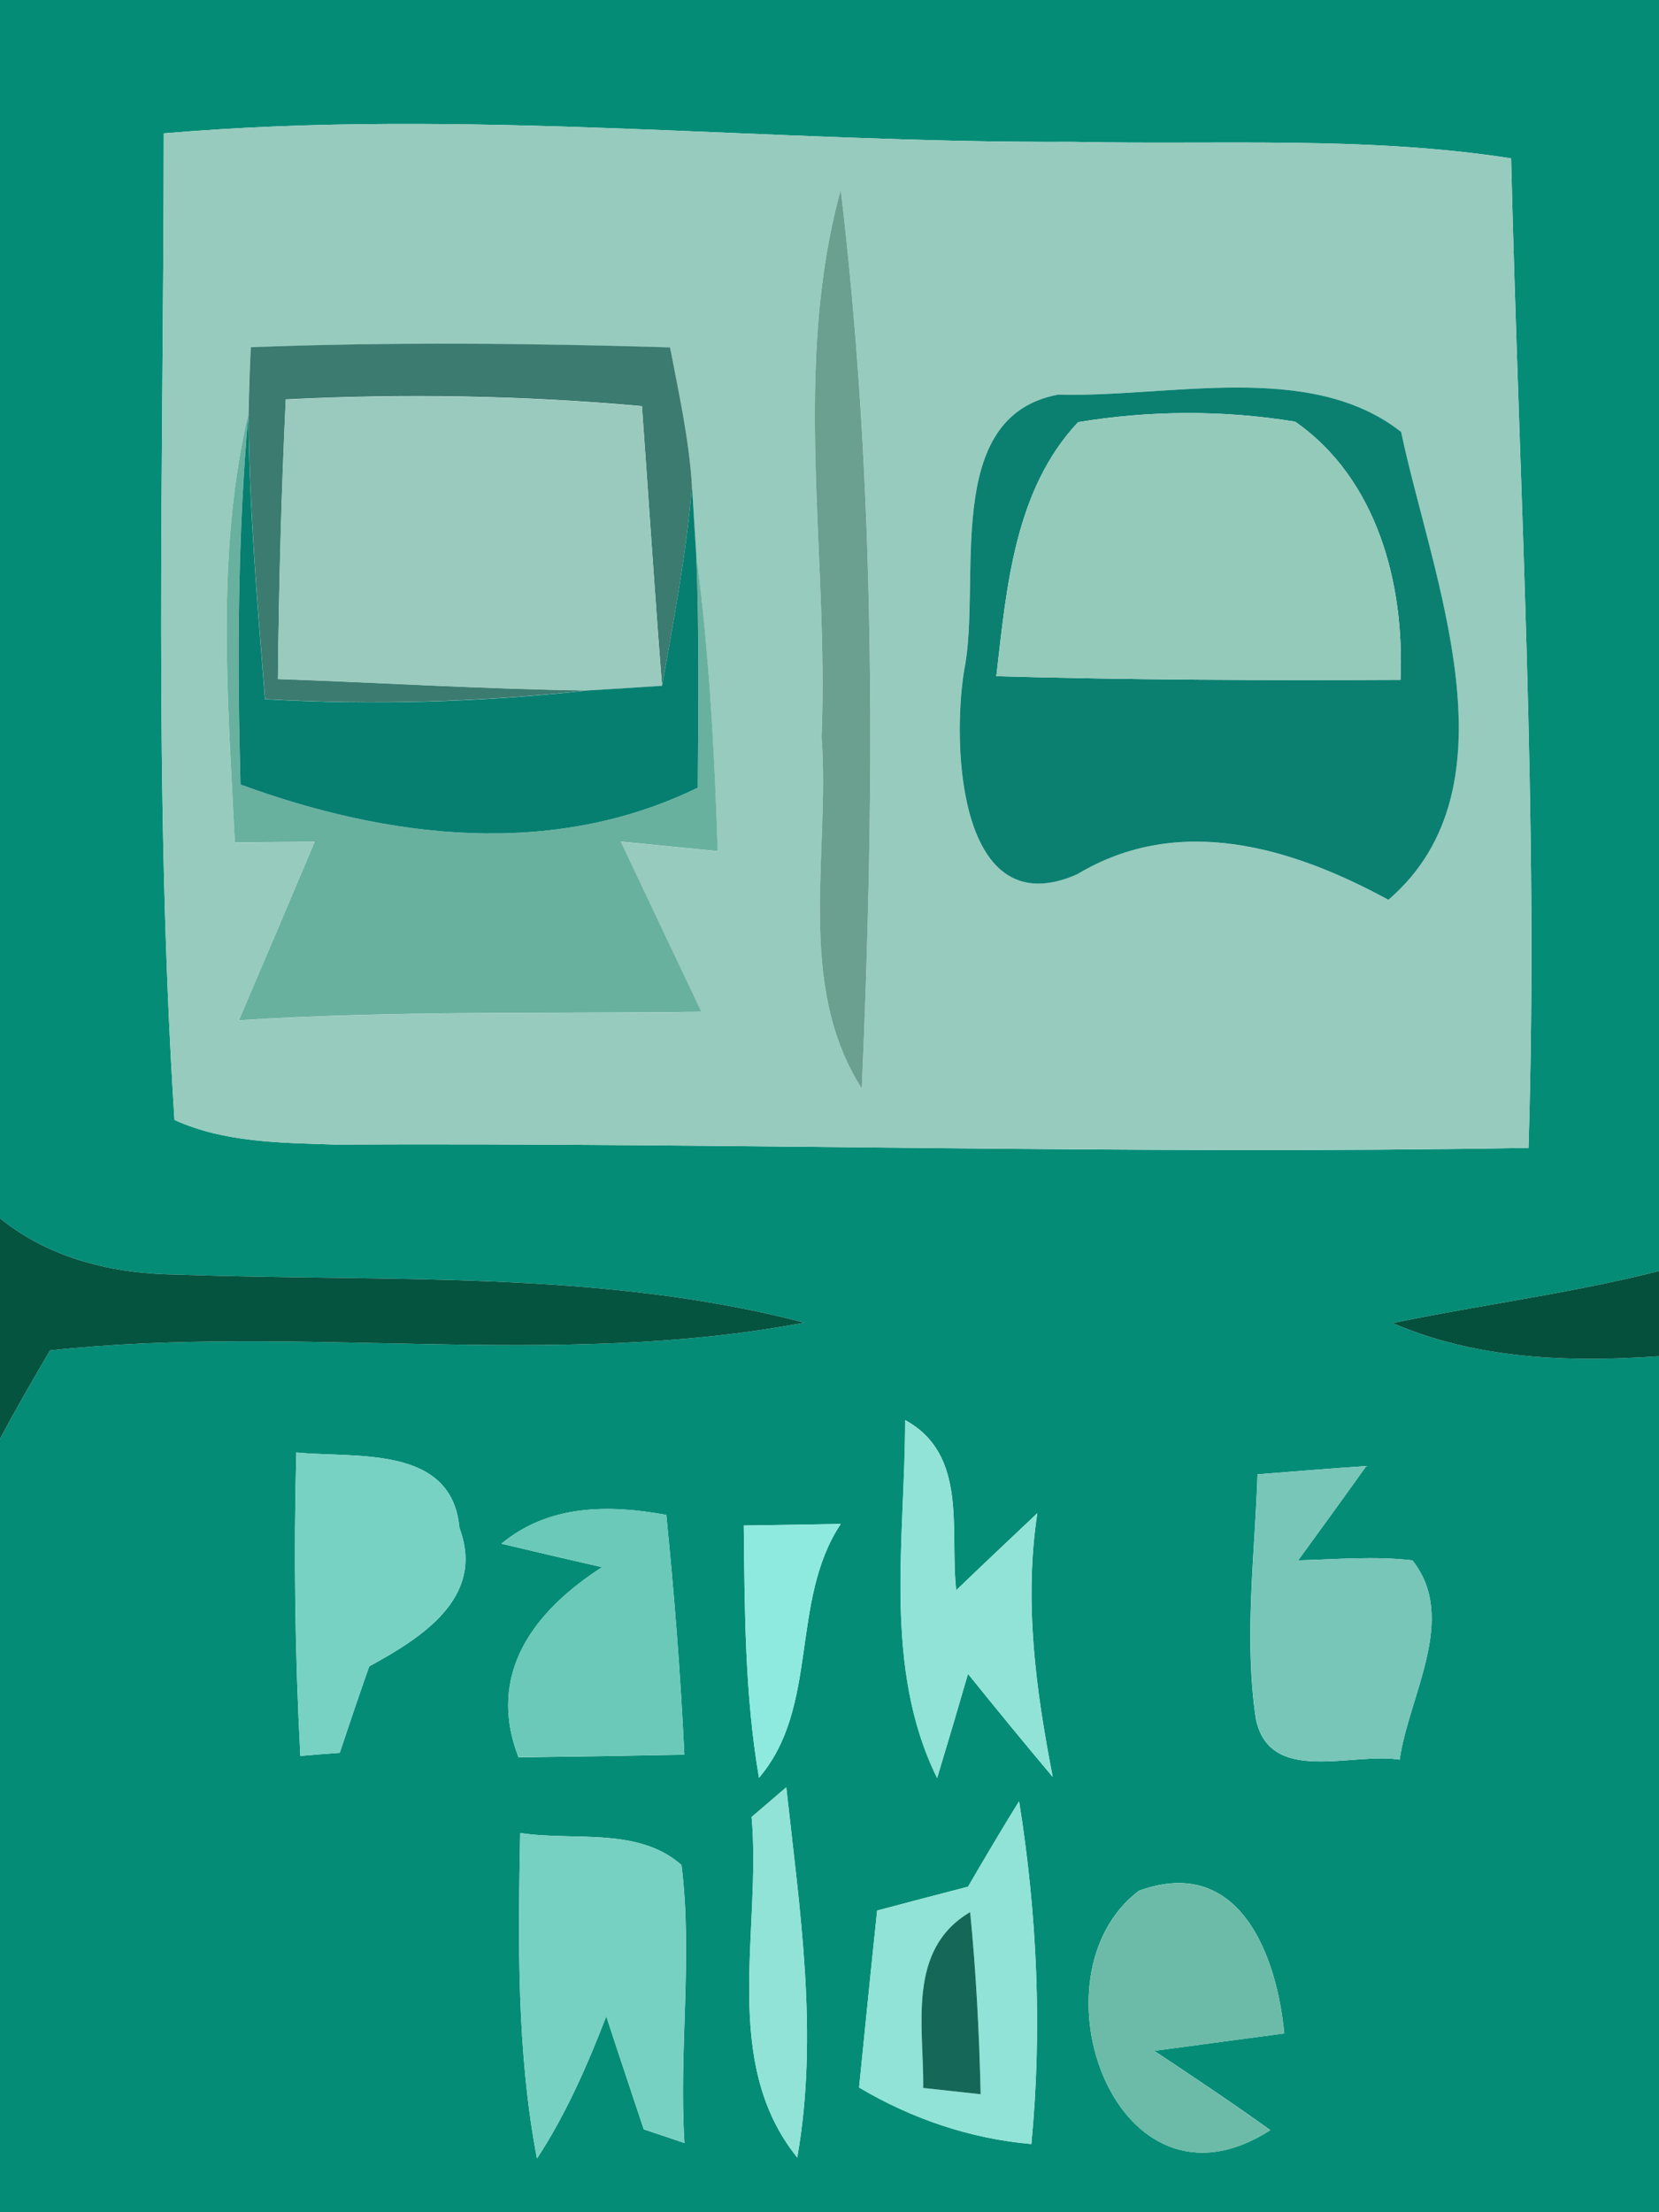 <!-- Generated by IcoMoon.io -->
<svg version="1.1" xmlns="http://www.w3.org/2000/svg" width="18" height="24" viewBox="0 0 18 24">
<title>information--park-and-ride--g1</title>
<path fill="#058c76" d="M0 0h18.424v13.673c-1.084 0.322-2.211 0.453-3.314 0.681 1.047 0.451 2.199 0.429 3.314 0.325v9.321h-18.424v-8.39c0.172-0.325 0.356-0.642 0.543-0.96 2.725-0.291 5.486 0.211 8.184-0.301-2.218-0.577-4.521-0.439-6.79-0.521-0.693-0.005-1.392-0.167-1.937-0.611v-13.217M1.777 1.447c-0.002 3.566-0.112 7.147 0.116 10.703 0.543 0.247 1.156 0.247 1.743 0.267 4.318-0.022 8.633 0.112 12.948 0.036 0.112-3.578-0.102-7.156-0.189-10.735-1.576-0.245-3.173-0.145-4.759-0.179-3.287 0.015-6.575-0.373-9.859-0.092M9.821 15.408c0 1.29-0.245 2.681 0.347 3.881 0.114-0.376 0.225-0.752 0.335-1.13 0.303 0.376 0.608 0.749 0.919 1.118-0.184-0.943-0.313-1.903-0.167-2.861-0.293 0.279-0.589 0.555-0.88 0.836-0.073-0.645 0.133-1.469-0.553-1.845M3.215 15.758c-0.029 1.096-0.015 2.194 0.044 3.292 0.107-0.010 0.32-0.027 0.427-0.034 0.104-0.313 0.211-0.628 0.32-0.938 0.558-0.305 1.265-0.742 0.979-1.501-0.082-0.904-1.118-0.756-1.77-0.819M13.644 15.995c-0.029 0.88-0.148 1.77-0.019 2.647 0.145 0.732 1.042 0.364 1.561 0.448 0.099-0.696 0.638-1.535 0.138-2.162-0.412-0.048-0.827-0.010-1.239 0 0.247-0.339 0.495-0.681 0.739-1.023-0.395 0.027-0.788 0.058-1.181 0.090M5.44 16.747c0.364 0.087 0.727 0.172 1.093 0.255-0.739 0.475-1.258 1.156-0.907 2.063 0.599-0.007 1.2-0.017 1.799-0.029-0.041-0.868-0.109-1.736-0.196-2.601-0.625-0.114-1.275-0.114-1.789 0.313M8.070 16.55c0.010 0.914 0.010 1.833 0.165 2.737 0.659-0.773 0.33-1.913 0.887-2.754-0.352 0.007-0.703 0.012-1.052 0.017M8.155 19.712c0.109 1.227-0.344 2.652 0.495 3.695 0.235-1.336 0.027-2.686-0.119-4.017-0.092 0.080-0.281 0.24-0.376 0.322M10.504 20.468c-0.33 0.085-0.657 0.172-0.987 0.259-0.068 0.64-0.131 1.28-0.196 1.92 0.572 0.339 1.205 0.555 1.869 0.613 0.119-1.239 0.063-2.49-0.133-3.719-0.189 0.305-0.373 0.616-0.553 0.926M5.644 19.886c-0.022 1.178-0.039 2.368 0.182 3.532 0.315-0.482 0.545-1.008 0.752-1.544 0.133 0.41 0.272 0.817 0.407 1.227 0.112 0.036 0.332 0.112 0.441 0.148-0.063-1.004 0.092-2.017-0.032-3.016-0.473-0.417-1.171-0.257-1.75-0.347M13.784 23.11c-0.412-0.296-0.836-0.579-1.261-0.861 0.47-0.063 0.941-0.126 1.411-0.189-0.082-0.863-0.495-1.942-1.578-1.547-1.219 0.928-0.24 3.668 1.428 2.596z"></path>
<path fill="#97cbbe" d="M1.777 1.447c3.285-0.281 6.572 0.107 9.859 0.092 1.585 0.034 3.183-0.065 4.759 0.179 0.087 3.578 0.301 7.156 0.189 10.735-4.315 0.075-8.63-0.058-12.948-0.036-0.587-0.019-1.2-0.019-1.743-0.267-0.228-3.556-0.119-7.137-0.116-10.703M8.914 7.998c0.095 1.263-0.286 2.679 0.436 3.811 0.143-3.239 0.158-6.528-0.228-9.748-0.533 1.935-0.128 3.961-0.208 5.937M2.72 3.767c-0.012 0.238-0.019 0.478-0.024 0.718-0.359 1.527-0.223 3.105-0.148 4.655 0.288-0.002 0.577-0.005 0.865-0.007-0.272 0.647-0.545 1.292-0.822 1.937 1.67-0.107 3.345-0.070 5.018-0.092-0.291-0.616-0.584-1.232-0.875-1.847 0.352 0.034 0.701 0.070 1.052 0.104-0.034-1.074-0.092-2.15-0.233-3.217-0.012-0.187-0.034-0.558-0.046-0.742-0.032-0.509-0.143-1.006-0.238-1.505-1.518-0.046-3.033-0.061-4.55-0.002M11.481 4.281c-1.275 0.238-0.827 2.036-1.021 2.989-0.136 0.832-0.056 2.778 1.224 2.216 1.105-0.664 2.332-0.293 3.379 0.276 1.435-1.236 0.468-3.505 0.138-5.076-0.992-0.778-2.516-0.371-3.721-0.405z"></path>
<path fill="#6b9f90" d="M8.914 7.998c0.080-1.976-0.325-4.002 0.208-5.937 0.385 3.219 0.371 6.509 0.228 9.748-0.722-1.132-0.342-2.548-0.436-3.811z"></path>
<path fill="#3b7b70" d="M2.72 3.767c1.518-0.058 3.033-0.044 4.55 0.002 0.095 0.499 0.206 0.996 0.238 1.505-0.061 0.727-0.196 1.447-0.325 2.165-0.080-1.011-0.145-2.022-0.218-3.033-1.285-0.116-2.577-0.138-3.864-0.073-0.048 1.011-0.075 2.022-0.085 3.033 1.118 0.039 2.235 0.109 3.353 0.124-1.159 0.128-2.327 0.16-3.493 0.095-0.082-1.033-0.172-2.065-0.179-3.101 0.005-0.24 0.012-0.48 0.024-0.718z"></path>
<path fill="#0b8071" d="M11.481 4.281c1.205 0.034 2.73-0.373 3.721 0.405 0.33 1.571 1.297 3.84-0.138 5.076-1.047-0.57-2.274-0.941-3.379-0.276-1.28 0.562-1.36-1.384-1.224-2.216 0.194-0.953-0.255-2.752 1.021-2.989M10.81 7.336c1.462 0.041 2.924 0.046 4.385 0.039 0.046-1.038-0.252-2.179-1.142-2.8-0.776-0.128-1.581-0.124-2.356 0.005-0.693 0.739-0.776 1.801-0.887 2.756z"></path>
<path fill="#9acabe" d="M3.101 4.335c1.287-0.065 2.579-0.044 3.864 0.073 0.073 1.011 0.138 2.022 0.218 3.033-0.272 0.017-0.543 0.036-0.815 0.051-1.118-0.015-2.235-0.085-3.353-0.124 0.010-1.011 0.036-2.022 0.085-3.033z"></path>
<path fill="#69b19f" d="M2.548 9.139c-0.075-1.549-0.211-3.127 0.148-4.655-0.119 1.338-0.124 2.684-0.087 4.027 1.6 0.587 3.387 0.805 4.962 0.034 0.005-0.844 0.017-1.687-0.017-2.528 0.141 1.067 0.199 2.143 0.233 3.217-0.352-0.034-0.701-0.070-1.052-0.104 0.291 0.616 0.584 1.232 0.875 1.847-1.673 0.022-3.348-0.015-5.018 0.092 0.276-0.645 0.55-1.29 0.822-1.937-0.288 0.002-0.577 0.005-0.865 0.007z"></path>
<path fill="#067f70" d="M2.696 4.485c0.007 1.035 0.097 2.068 0.179 3.101 1.166 0.065 2.335 0.034 3.493-0.095 0.272-0.015 0.543-0.034 0.815-0.051 0.128-0.718 0.264-1.438 0.325-2.165 0.012 0.184 0.034 0.555 0.046 0.742 0.034 0.841 0.022 1.685 0.017 2.528-1.576 0.771-3.362 0.553-4.962-0.034-0.036-1.343-0.032-2.688 0.087-4.027z"></path>
<path fill="#94caba" d="M10.81 7.336c0.112-0.955 0.194-2.017 0.887-2.756 0.776-0.128 1.581-0.133 2.356-0.005 0.89 0.621 1.188 1.762 1.142 2.8-1.462 0.007-2.924 0.002-4.385-0.039z"></path>
<path fill="#045440" d="M0 13.217c0.545 0.444 1.244 0.606 1.937 0.611 2.269 0.082 4.572-0.056 6.79 0.521-2.698 0.512-5.459 0.010-8.184 0.301-0.187 0.318-0.371 0.635-0.543 0.96v-2.393z"></path>
<path fill="#04503d" d="M15.11 14.354c1.103-0.228 2.23-0.359 3.314-0.681v1.006c-1.115 0.104-2.267 0.126-3.314-0.325z"></path>
<path fill="#90e3d6" d="M9.821 15.408c0.686 0.376 0.48 1.2 0.553 1.845 0.291-0.281 0.587-0.558 0.88-0.836-0.145 0.958-0.017 1.918 0.167 2.861-0.31-0.368-0.616-0.742-0.919-1.118-0.109 0.378-0.221 0.754-0.335 1.13-0.592-1.2-0.347-2.592-0.347-3.881z"></path>
<path fill="#90e3d6" d="M8.155 19.712c0.095-0.082 0.284-0.242 0.376-0.322 0.145 1.331 0.354 2.681 0.119 4.017-0.839-1.042-0.385-2.468-0.495-3.695z"></path>
<path fill="#90e3d6" d="M10.504 20.468c0.179-0.31 0.364-0.621 0.553-0.926 0.196 1.229 0.252 2.48 0.133 3.719-0.664-0.058-1.297-0.274-1.869-0.613 0.065-0.64 0.128-1.28 0.196-1.92 0.33-0.087 0.657-0.175 0.987-0.259M10.017 22.652c0.155 0.017 0.468 0.051 0.623 0.068-0.015-0.659-0.048-1.319-0.114-1.976-0.691 0.407-0.502 1.239-0.509 1.908z"></path>
<path fill="#77d2c4" d="M3.215 15.758c0.652 0.063 1.687-0.085 1.77 0.819 0.286 0.759-0.422 1.195-0.979 1.501-0.109 0.31-0.216 0.625-0.32 0.938-0.107 0.007-0.32 0.024-0.427 0.034-0.058-1.098-0.073-2.196-0.044-3.292z"></path>
<path fill="#78c6b8" d="M13.644 15.995c0.393-0.032 0.785-0.063 1.181-0.090-0.245 0.342-0.492 0.684-0.739 1.023 0.412-0.010 0.827-0.048 1.239 0 0.499 0.628-0.039 1.467-0.138 2.162-0.519-0.085-1.416 0.284-1.561-0.448-0.128-0.878-0.010-1.767 0.019-2.647z"></path>
<path fill="#6bc9b9" d="M5.44 16.747c0.514-0.427 1.164-0.427 1.789-0.313 0.087 0.865 0.155 1.733 0.196 2.601-0.599 0.012-1.2 0.022-1.799 0.029-0.352-0.907 0.167-1.588 0.907-2.063-0.366-0.082-0.73-0.167-1.093-0.255z"></path>
<path fill="#8eeadf" d="M8.070 16.55c0.349-0.005 0.701-0.010 1.052-0.017-0.558 0.841-0.228 1.981-0.887 2.754-0.155-0.904-0.155-1.823-0.165-2.737z"></path>
<path fill="#77d1c2" d="M5.644 19.886c0.579 0.090 1.278-0.070 1.75 0.347 0.124 0.999-0.032 2.012 0.032 3.016-0.109-0.036-0.33-0.112-0.441-0.148-0.136-0.41-0.274-0.817-0.407-1.227-0.206 0.536-0.436 1.062-0.752 1.544-0.221-1.164-0.204-2.354-0.182-3.532z"></path>
<path fill="#6bbba8" d="M13.784 23.11c-1.668 1.072-2.647-1.668-1.428-2.596 1.084-0.395 1.496 0.684 1.578 1.547-0.47 0.063-0.941 0.126-1.411 0.189 0.424 0.281 0.848 0.565 1.261 0.861z"></path>
<path fill="#156857" d="M10.017 22.652c0.007-0.669-0.182-1.501 0.509-1.908 0.065 0.657 0.099 1.316 0.114 1.976-0.155-0.017-0.468-0.051-0.623-0.068z"></path>
</svg>
